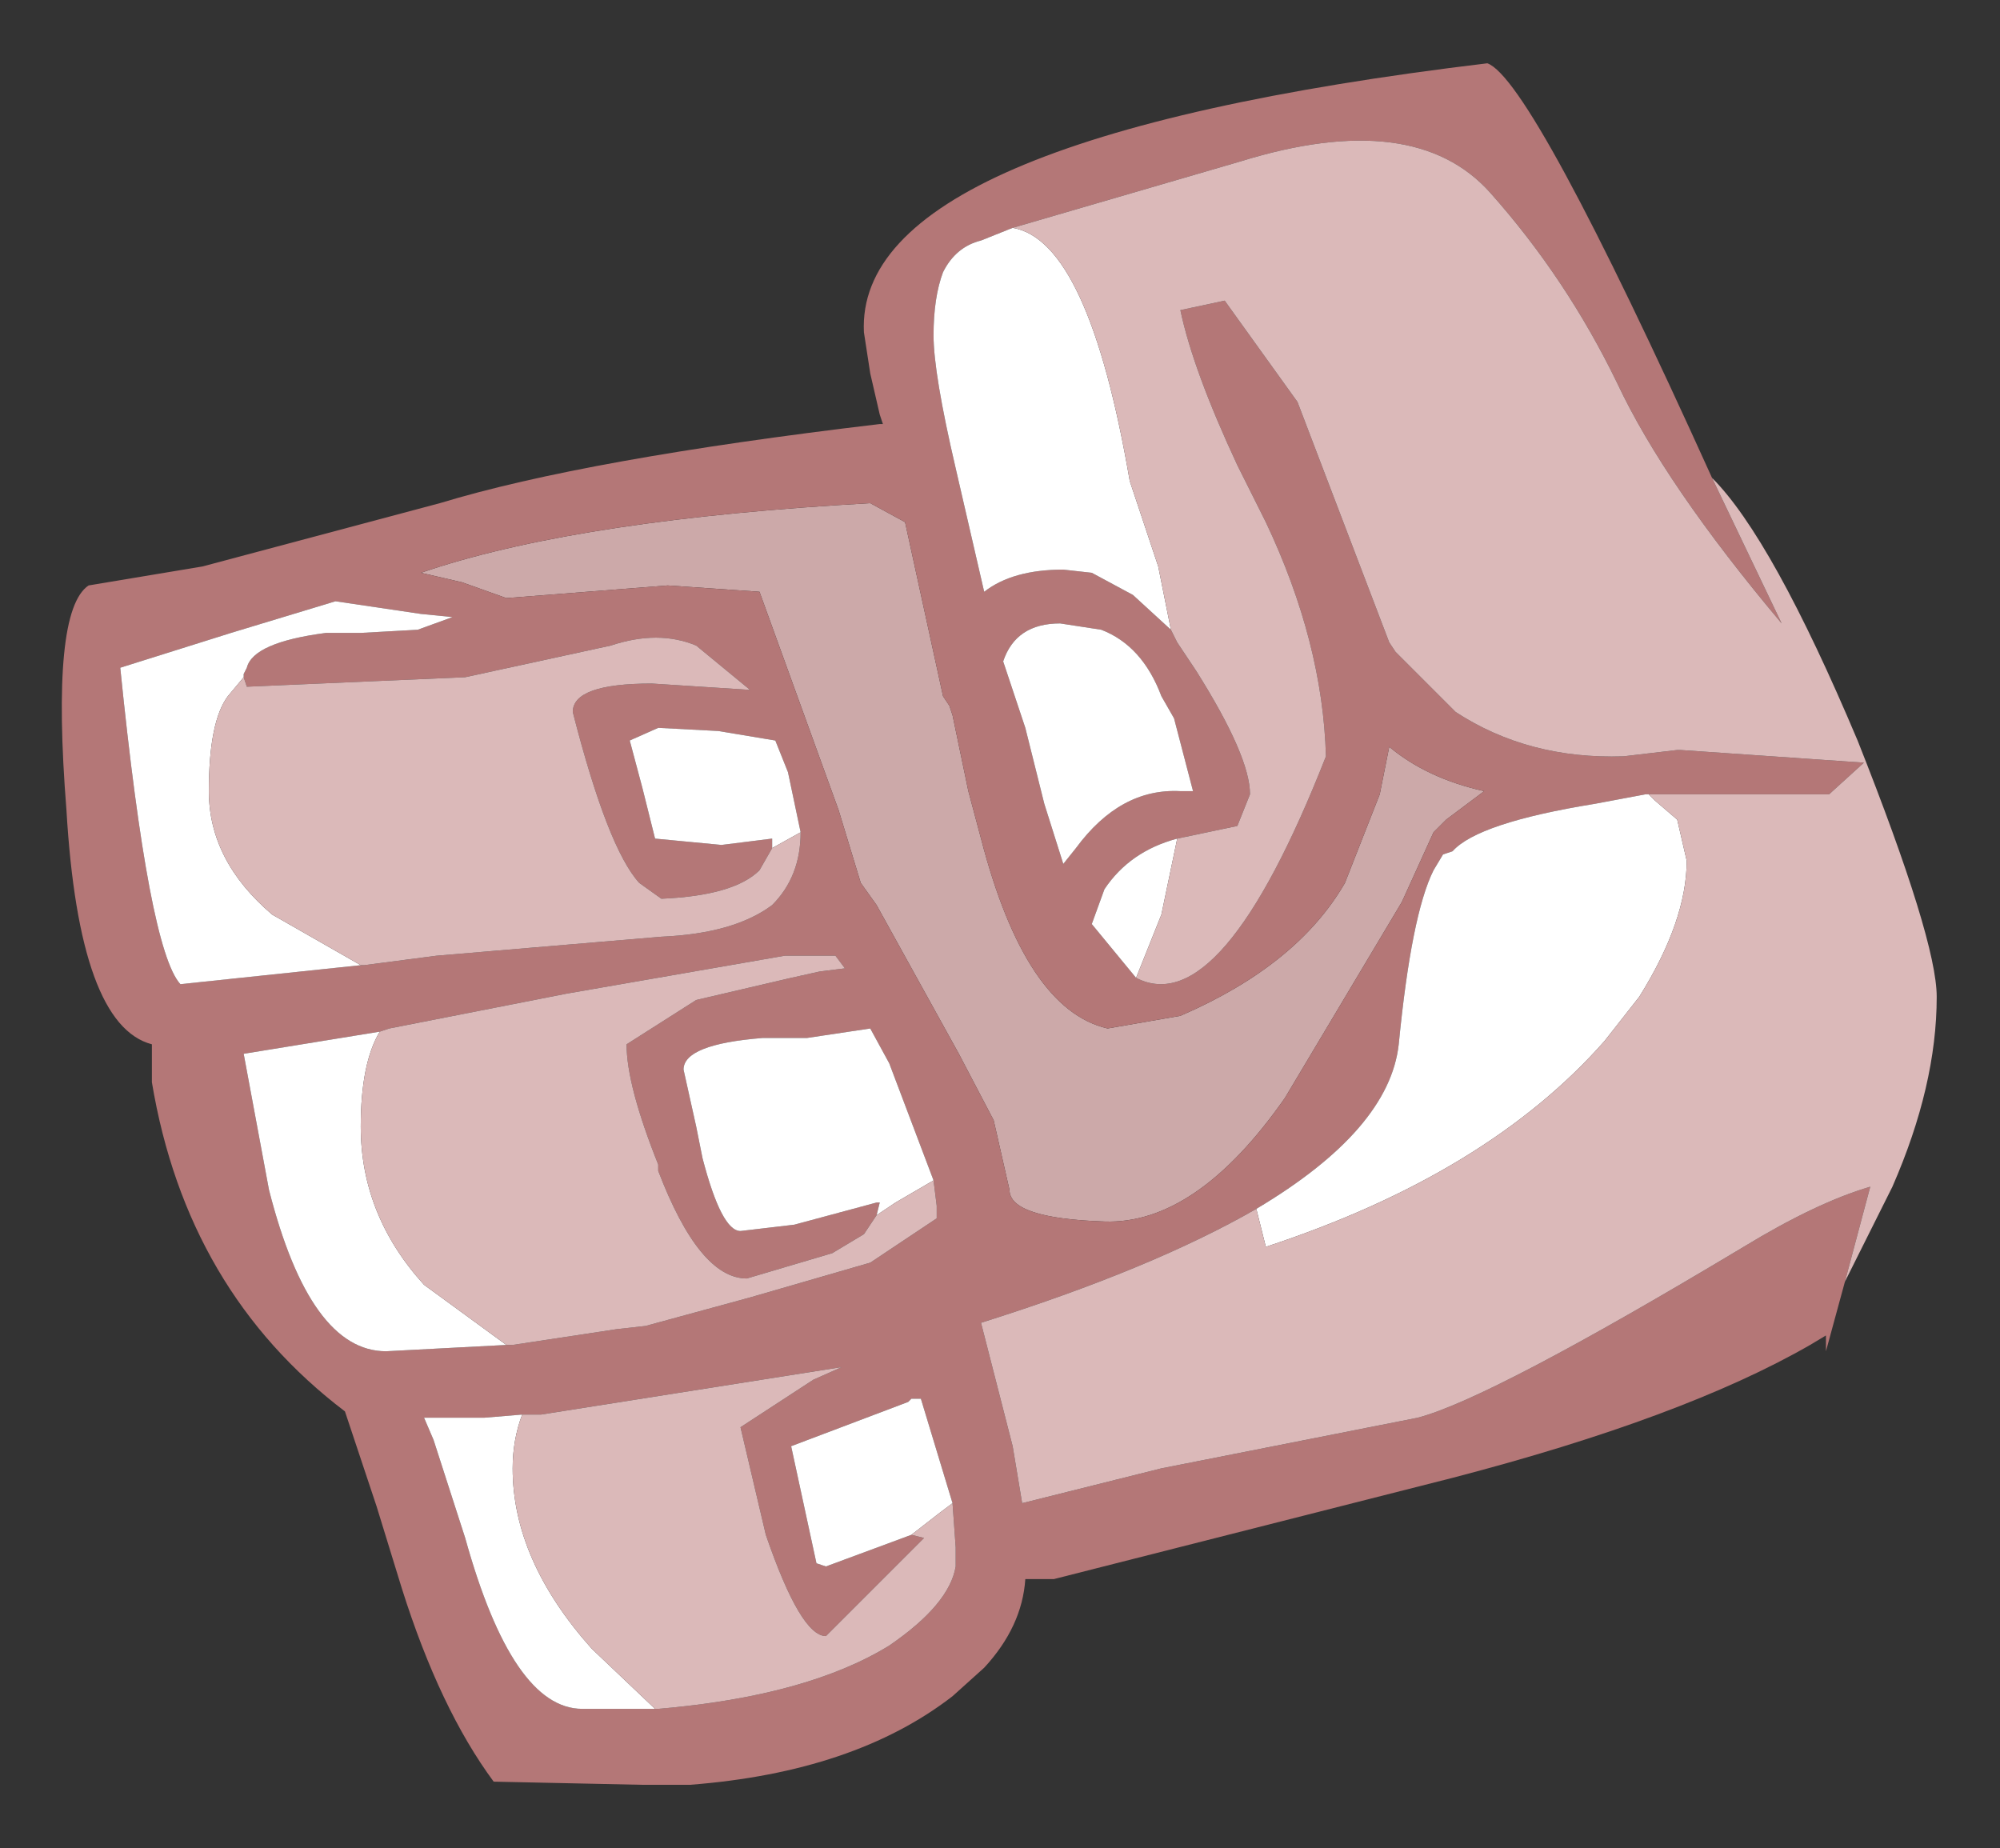 <?xml version="1.0" encoding="UTF-8" standalone="no"?>
<svg xmlns:xlink="http://www.w3.org/1999/xlink" height="29.2px" width="31.6px" xmlns="http://www.w3.org/2000/svg">
  <rect width="100%" height="100%" fill="#333333" stroke="none"/>
  <g transform="matrix(1.0, 0.0, 0.0, 1.0, 7.3, 4.3)">
    <path d="M14.5 8.25 L14.65 7.5 Q15.25 8.0 16.15 8.2 L15.55 8.65 15.35 8.85 14.85 9.95 13.0 13.05 Q11.6 15.05 10.15 15.0 8.65 14.95 8.65 14.5 L8.4 13.4 7.85 12.35 6.55 10.0 6.3 9.65 5.95 8.5 4.7 5.05 3.25 4.95 0.7 5.15 0.0 4.9 -0.65 4.75 -0.5 4.7 Q1.95 3.9 6.45 3.65 L7.0 3.95 7.6 6.7 7.7 6.85 7.75 7.0 8.0 8.2 8.2 8.95 Q8.9 11.65 10.2 11.95 L11.35 11.75 Q13.2 10.95 13.95 9.65 L14.5 8.25" fill="#cca9a9" fill-rule="evenodd" stroke="none"/>
    <path d="M8.7 -0.7 L8.2 -0.5 Q7.8 -0.4 7.6 0.0 7.45 0.4 7.45 1.0 7.45 1.6 7.8 3.1 L8.25 5.05 Q8.7 4.7 9.5 4.7 L9.95 4.75 10.6 5.1 11.2 5.65 11.3 5.85 11.6 6.3 Q12.45 7.65 12.45 8.25 L12.25 8.75 11.3 8.95 Q10.55 9.15 10.15 9.75 L9.95 10.3 10.65 11.15 Q12.0 11.85 13.65 7.65 13.6 5.85 12.7 3.95 L12.25 3.05 Q11.55 1.55 11.35 0.6 L12.05 0.45 13.2 2.05 14.65 5.85 14.75 6.0 15.7 6.95 Q16.85 7.7 18.35 7.65 L19.2 7.55 19.25 7.55 22.15 7.75 21.6 8.25 21.2 8.25 18.8 8.25 18.75 8.25 18.7 8.25 17.9 8.4 Q16.05 8.7 15.65 9.15 L15.5 9.2 15.35 9.45 Q15.0 10.15 14.8 12.2 14.65 13.55 12.55 14.8 10.9 15.75 8.2 16.6 L8.7 18.55 8.85 19.45 11.05 18.9 15.1 18.1 Q16.25 17.8 20.25 15.4 21.4 14.7 22.25 14.45 L21.85 15.95 21.55 17.05 21.55 16.8 21.3 16.95 Q19.3 18.1 15.65 19.05 L9.35 20.65 8.9 20.65 Q8.85 21.4 8.25 22.05 L7.75 22.5 Q6.2 23.7 3.6 23.9 L2.85 23.9 0.5 23.85 Q-0.35 22.7 -0.95 20.8 L-1.35 19.5 -1.85 18.0 Q-4.35 16.1 -4.9 12.8 L-4.9 12.2 Q-6.05 11.9 -6.25 8.5 -6.5 5.35 -5.9 4.95 L-4.1 4.65 -0.35 3.65 Q1.95 2.95 6.6 2.4 L6.65 2.4 6.6 2.25 6.45 1.6 6.35 0.95 Q6.2 -2.1 16.2 -3.3 16.9 -3.05 19.75 3.25 L20.85 5.55 Q19.0 3.35 18.25 1.75 17.45 0.1 16.25 -1.25 15.05 -2.6 12.3 -1.75 L8.7 -0.7 M14.5 8.25 L13.95 9.65 Q13.2 10.95 11.35 11.75 L10.2 11.95 Q8.9 11.65 8.2 8.95 L8.0 8.2 7.75 7.0 7.7 6.85 7.6 6.7 7.0 3.95 6.45 3.65 Q1.95 3.9 -0.5 4.7 L-0.65 4.75 0.0 4.9 0.7 5.15 3.25 4.95 4.7 5.05 5.95 8.5 6.3 9.65 6.55 10.0 7.85 12.35 8.4 13.4 8.65 14.5 Q8.65 14.95 10.15 15.0 11.6 15.05 13.0 13.05 L14.85 9.95 15.35 8.85 15.55 8.65 16.15 8.2 Q15.25 8.0 14.65 7.5 L14.5 8.25 M11.05 6.7 Q10.75 5.9 10.1 5.65 L9.45 5.55 Q8.75 5.55 8.55 6.15 L8.9 7.2 9.2 8.4 9.5 9.35 9.7 9.1 Q10.4 8.15 11.35 8.2 L11.55 8.2 11.25 7.05 11.05 6.7 M4.9 9.1 L4.7 9.45 Q4.3 9.85 3.15 9.9 L2.8 9.65 Q2.3 9.1 1.75 6.95 1.75 6.5 3.0 6.5 L4.55 6.6 3.7 5.9 Q3.1 5.65 2.35 5.9 L0.05 6.4 -3.4 6.55 -3.45 6.4 -3.45 6.35 -3.4 6.25 Q-3.3 5.85 -2.15 5.7 L-1.6 5.7 -0.7 5.65 -0.15 5.45 -0.65 5.4 -2.0 5.2 -3.65 5.7 -5.4 6.25 Q-4.95 10.7 -4.45 11.25 L-1.6 10.95 -1.55 10.95 -0.4 10.8 3.15 10.5 Q4.3 10.45 4.9 10.0 5.35 9.55 5.35 8.85 L5.15 7.9 4.95 7.4 4.05 7.25 3.1 7.2 2.65 7.4 2.85 8.15 3.05 8.95 4.1 9.05 4.9 8.95 4.9 9.1 M7.45 14.35 L6.75 12.5 6.45 11.95 5.45 12.1 4.9 12.1 4.75 12.1 Q3.5 12.2 3.5 12.6 L3.7 13.5 3.8 14.0 Q4.1 15.15 4.4 15.15 L5.25 15.05 6.55 14.7 6.6 14.7 6.55 14.9 6.35 15.2 5.85 15.5 4.5 15.9 Q3.75 15.9 3.1 14.2 L3.1 14.1 Q2.6 12.85 2.6 12.2 L3.7 11.5 5.2 11.15 5.65 11.05 6.05 11.0 5.9 10.8 5.85 10.8 5.1 10.8 1.65 11.4 -1.15 11.95 -1.3 12.0 -3.45 12.35 -3.05 14.5 Q-2.4 17.05 -1.2 17.05 L0.7 16.95 0.8 16.95 2.45 16.7 2.9 16.65 4.55 16.2 6.45 15.65 7.5 14.95 7.5 14.75 7.45 14.35 M7.75 19.45 L7.25 17.8 7.1 17.8 7.05 17.85 5.2 18.55 5.6 20.4 5.75 20.45 7.1 19.95 7.3 20.0 5.75 21.55 Q5.35 21.55 4.8 19.95 L4.4 18.25 5.55 17.5 6.0 17.3 1.25 18.05 0.95 18.05 0.35 18.1 -0.6 18.1 -0.45 18.45 0.05 20.0 Q0.8 22.7 1.9 22.7 L3.05 22.7 3.1 22.7 Q5.45 22.5 6.75 21.7 7.7 21.05 7.8 20.45 L7.8 20.3 7.8 20.15 7.75 19.45" fill="#b47777" fill-rule="evenodd" stroke="none"/>
    <path d="M11.2 5.65 L10.6 5.1 9.95 4.75 9.5 4.7 Q8.7 4.7 8.25 5.05 L7.8 3.1 Q7.45 1.6 7.45 1.0 7.45 0.4 7.6 0.0 7.8 -0.4 8.2 -0.5 L8.7 -0.7 Q9.9 -0.5 10.55 3.3 L11.0 4.65 11.2 5.65 M12.55 14.8 Q14.65 13.55 14.8 12.2 15.0 10.15 15.35 9.45 L15.5 9.2 15.65 9.15 Q16.05 8.7 17.9 8.4 L18.7 8.25 18.75 8.25 18.85 8.35 19.2 8.65 19.35 9.3 Q19.35 10.25 18.6 11.45 L18.05 12.15 Q16.2 14.25 12.7 15.4 L12.55 14.8 M10.65 11.15 L9.95 10.3 10.15 9.75 Q10.55 9.15 11.3 8.95 L11.05 10.15 10.65 11.15 M11.05 6.7 L11.25 7.05 11.55 8.2 11.35 8.2 Q10.4 8.15 9.7 9.1 L9.5 9.35 9.2 8.4 8.9 7.2 8.55 6.15 Q8.75 5.55 9.45 5.55 L10.1 5.65 Q10.75 5.9 11.05 6.7 M-3.45 6.4 L-3.7 6.7 Q-4.0 7.1 -4.0 8.2 -4.0 9.3 -3.0 10.15 L-1.6 10.95 -4.45 11.25 Q-4.95 10.7 -5.4 6.25 L-3.65 5.7 -2.0 5.2 -0.65 5.4 -0.15 5.45 -0.7 5.65 -1.6 5.7 -2.15 5.7 Q-3.3 5.85 -3.4 6.25 L-3.45 6.35 -3.45 6.4 M5.35 8.85 L4.9 9.1 4.9 8.95 4.1 9.05 3.05 8.95 2.85 8.15 2.65 7.4 3.1 7.2 4.05 7.25 4.95 7.4 5.15 7.9 5.35 8.85 M6.55 14.9 L6.6 14.7 6.55 14.7 5.25 15.05 4.4 15.15 Q4.1 15.15 3.8 14.0 L3.7 13.5 3.5 12.6 Q3.5 12.2 4.75 12.1 L4.9 12.1 5.45 12.1 6.45 11.95 6.75 12.5 7.45 14.35 6.85 14.7 6.55 14.9 M0.7 16.95 L-1.2 17.05 Q-2.4 17.05 -3.05 14.5 L-3.45 12.35 -1.3 12.0 Q-1.6 12.5 -1.6 13.5 -1.6 14.9 -0.6 16.0 L0.7 16.95 M7.1 19.95 L5.75 20.45 5.6 20.4 5.2 18.55 7.05 17.85 7.1 17.8 7.25 17.8 7.75 19.45 7.55 19.6 7.1 19.95 M3.05 22.7 L1.9 22.7 Q0.8 22.7 0.05 20.0 L-0.45 18.45 -0.6 18.1 0.35 18.1 0.95 18.05 Q0.8 18.45 0.8 18.9 0.8 20.35 2.05 21.75 L3.05 22.7" fill="#ffffff" fill-rule="evenodd" stroke="none"/>
    <path d="M8.7 -0.7 L12.3 -1.75 Q15.05 -2.6 16.25 -1.25 17.45 0.1 18.25 1.75 19.0 3.35 20.85 5.55 L19.75 3.25 Q20.7 4.2 22.05 7.4 23.3 10.55 23.3 11.45 23.3 12.85 22.6 14.45 L21.85 15.95 22.25 14.45 Q21.4 14.7 20.25 15.4 16.25 17.8 15.1 18.1 L11.05 18.9 8.85 19.45 8.7 18.55 8.2 16.6 Q10.9 15.75 12.55 14.8 L12.7 15.4 Q16.2 14.25 18.05 12.15 L18.6 11.45 Q19.35 10.25 19.35 9.3 L19.2 8.65 18.85 8.35 18.75 8.25 18.8 8.25 21.2 8.25 21.6 8.25 22.15 7.75 19.25 7.55 19.2 7.55 18.35 7.65 Q16.85 7.7 15.7 6.95 L14.75 6.0 14.65 5.85 13.2 2.05 12.05 0.45 11.35 0.6 Q11.55 1.55 12.25 3.05 L12.7 3.95 Q13.6 5.85 13.65 7.65 12.0 11.85 10.65 11.15 L11.05 10.15 11.3 8.95 12.25 8.75 12.45 8.25 Q12.45 7.65 11.6 6.3 L11.3 5.85 11.2 5.65 11.0 4.65 10.55 3.3 Q9.9 -0.5 8.7 -0.7 M-3.45 6.4 L-3.4 6.55 0.05 6.4 2.35 5.9 Q3.1 5.65 3.7 5.9 L4.55 6.6 3.0 6.5 Q1.75 6.5 1.75 6.95 2.3 9.1 2.8 9.65 L3.15 9.9 Q4.3 9.85 4.7 9.45 L4.9 9.1 5.35 8.85 Q5.35 9.55 4.9 10.0 4.3 10.45 3.15 10.5 L-0.4 10.8 -1.55 10.95 -1.6 10.95 -3.0 10.15 Q-4.0 9.3 -4.0 8.2 -4.0 7.1 -3.7 6.7 L-3.45 6.4 M7.45 14.35 L7.5 14.75 7.5 14.95 6.45 15.65 4.55 16.2 2.9 16.65 2.45 16.7 0.8 16.95 0.7 16.95 -0.6 16.0 Q-1.6 14.9 -1.6 13.5 -1.6 12.5 -1.3 12.0 L-1.15 11.95 1.65 11.4 5.1 10.8 5.85 10.8 5.9 10.8 6.05 11.0 5.65 11.05 5.2 11.15 3.7 11.5 2.6 12.2 Q2.6 12.85 3.1 14.1 L3.1 14.2 Q3.75 15.9 4.5 15.9 L5.85 15.5 6.35 15.2 6.55 14.9 6.85 14.7 7.45 14.35 M7.75 19.45 L7.8 20.15 7.8 20.3 7.8 20.45 Q7.7 21.05 6.75 21.7 5.45 22.5 3.1 22.7 L3.05 22.7 2.05 21.75 Q0.8 20.35 0.8 18.9 0.8 18.45 0.95 18.05 L1.25 18.05 6.0 17.3 5.55 17.5 4.4 18.25 4.8 19.95 Q5.35 21.55 5.75 21.55 L7.3 20.0 7.1 19.95 7.55 19.6 7.75 19.45" fill="#dbb9b9" fill-rule="evenodd" stroke="none"/>
  </g>
</svg>